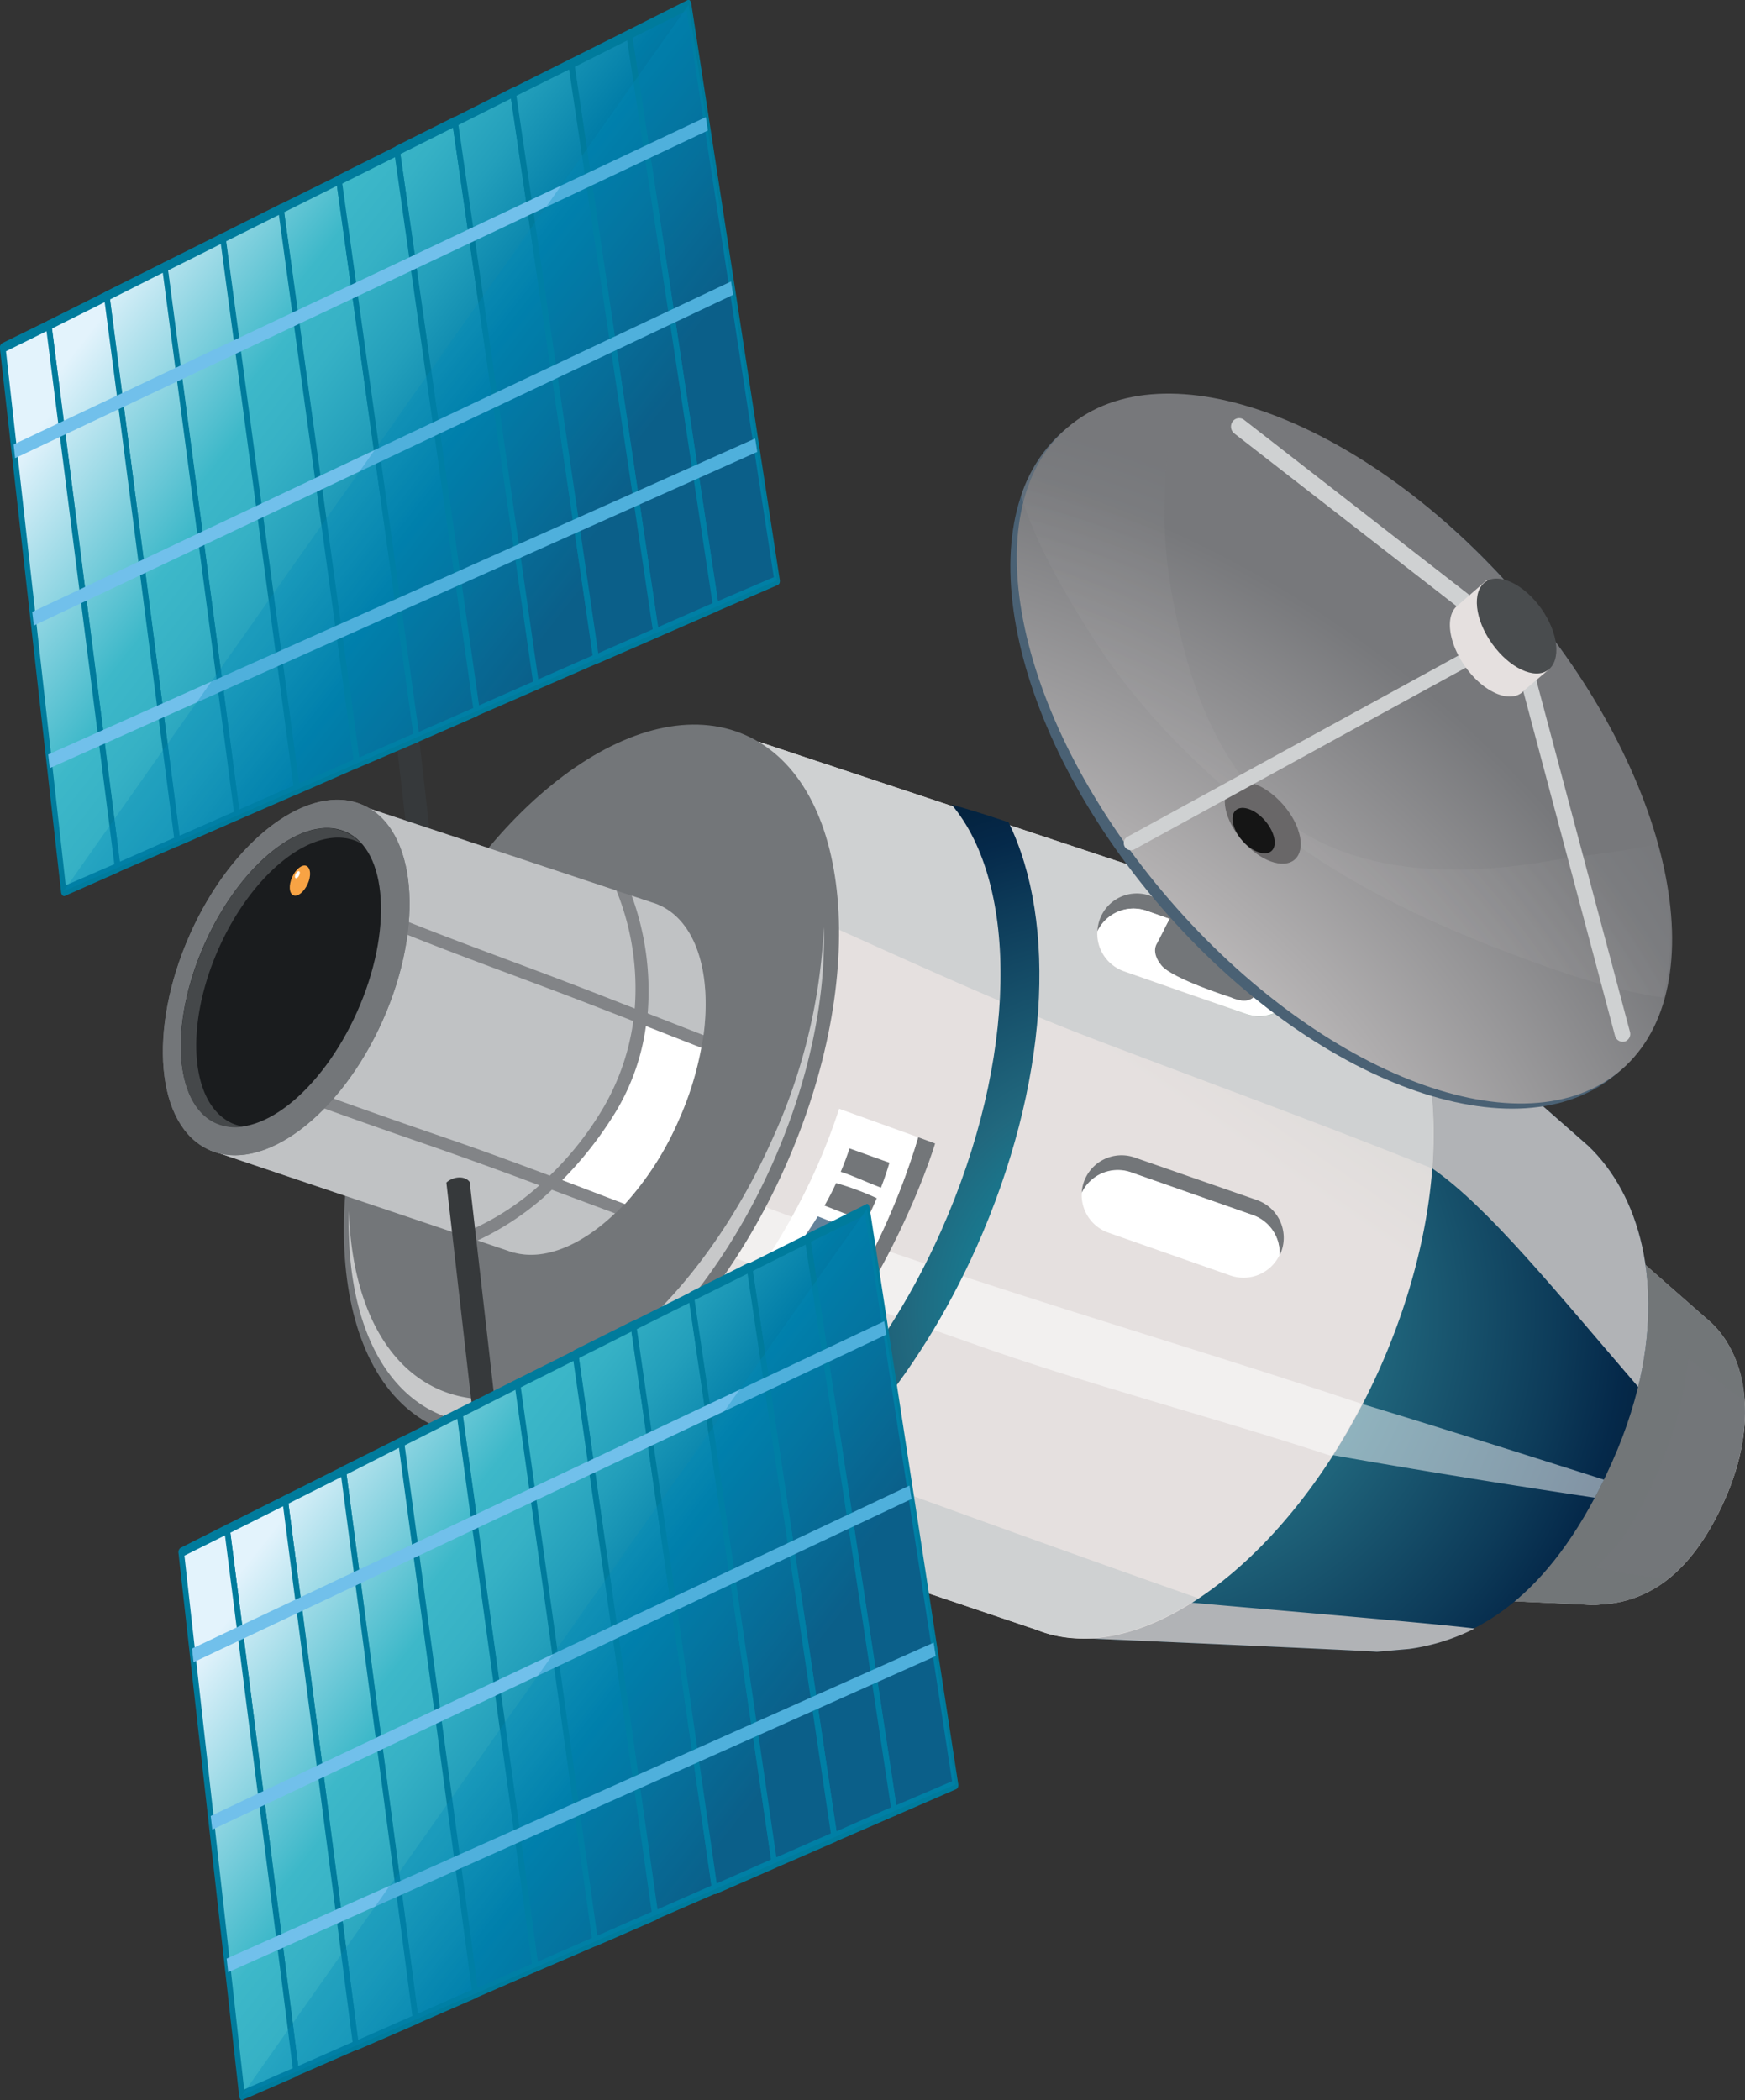 <svg xmlns="http://www.w3.org/2000/svg" xmlns:xlink="http://www.w3.org/1999/xlink" viewBox="0 0 218.56 263.07"><rect x="0" y="0" width="218.56" height="263.07" fill="#333333" stroke="none"/><defs><style>.cls-1{isolation:isolate;}.cls-2{fill:url(#linear-gradient);}.cls-13,.cls-3,.cls-4{fill:#737679;}.cls-4,.cls-7{opacity:0.5;}.cls-13,.cls-39,.cls-4,.cls-41,.cls-6,.cls-9{mix-blend-mode:multiply;}.cls-5{fill:url(#radial-gradient);}.cls-6{fill:#b1b3b6;}.cls-12,.cls-7{fill:#fff;}.cls-11,.cls-7{mix-blend-mode:screen;}.cls-8{fill:url(#linear-gradient-2);}.cls-22,.cls-9{fill:#cfd1d2;}.cls-10{fill:url(#radial-gradient-2);}.cls-11{opacity:0.6;}.cls-14{fill:#648199;}.cls-15{fill:url(#linear-gradient-3);}.cls-16{fill:#4a6174;}.cls-17{fill:url(#radial-gradient-3);}.cls-18{opacity:0.4;mix-blend-mode:color-dodge;fill:url(#radial-gradient-4);}.cls-19{fill:none;}.cls-20{fill:#696768;}.cls-21{fill:#151515;}.cls-23{fill:url(#linear-gradient-4);}.cls-24{fill:#494c4e;}.cls-25{fill:#36393b;}.cls-26{fill:url(#linear-gradient-5);}.cls-27{fill:#007b9c;}.cls-28{fill:url(#linear-gradient-6);}.cls-29{fill:url(#linear-gradient-7);}.cls-30{fill:url(#linear-gradient-8);}.cls-31{fill:url(#linear-gradient-9);}.cls-32{fill:url(#linear-gradient-10);}.cls-33{fill:url(#linear-gradient-11);}.cls-34{fill:url(#linear-gradient-12);}.cls-35{fill:url(#linear-gradient-13);}.cls-36{fill:url(#linear-gradient-14);}.cls-37{fill:url(#linear-gradient-15);}.cls-38{fill:url(#linear-gradient-16);}.cls-40{fill:#71c0eb;}.cls-41{fill:#008bb8;opacity:0.3;}.cls-42{fill:#828487;}.cls-43{fill:#c0c2c4;}.cls-44{fill:#1a1c1e;}.cls-45{fill:#45484a;}.cls-46{fill:#f8a344;}.cls-47{fill:url(#linear-gradient-17);}.cls-48{fill:url(#linear-gradient-18);}.cls-49{fill:url(#linear-gradient-19);}.cls-50{fill:url(#linear-gradient-20);}.cls-51{fill:url(#linear-gradient-21);}.cls-52{fill:url(#linear-gradient-22);}.cls-53{fill:url(#linear-gradient-23);}.cls-54{fill:url(#linear-gradient-24);}.cls-55{fill:url(#linear-gradient-25);}.cls-56{fill:url(#linear-gradient-26);}.cls-57{fill:url(#linear-gradient-27);}.cls-58{fill:url(#linear-gradient-28);}</style><linearGradient id="linear-gradient" x1="167.08" y1="223.03" x2="244.93" y2="109.28" gradientUnits="userSpaceOnUse"><stop offset="0.46" stop-color="#e5e0df"/><stop offset="1" stop-color="#8ca99c"/></linearGradient><radialGradient id="radial-gradient" cx="142.4" cy="164.34" r="103.49" gradientUnits="userSpaceOnUse"><stop offset="0" stop-color="#00a5bc"/><stop offset="0.28" stop-color="#21687e"/><stop offset="0.51" stop-color="#0d3b59"/><stop offset="0.59" stop-color="#05294a"/><stop offset="0.71" stop-color="#031b31"/><stop offset="0.9" stop-color="#01070d"/><stop offset="1"/></radialGradient><linearGradient id="linear-gradient-2" x1="55.57" y1="247.76" x2="230.17" y2="-7.35" xlink:href="#linear-gradient"/><radialGradient id="radial-gradient-2" cx="142.4" cy="164.34" r="103.49" xlink:href="#radial-gradient"/><linearGradient id="linear-gradient-3" x1="137.42" y1="119.63" x2="162.74" y2="119.63" xlink:href="#linear-gradient"/><radialGradient id="radial-gradient-3" cx="-1003.64" cy="342.88" r="137.06" gradientTransform="matrix(-0.94, 0.27, 0.29, 0.95, -949.13, 134.71)" gradientUnits="userSpaceOnUse"><stop offset="0.46" stop-color="#e5e0df"/><stop offset="1" stop-color="#77787b"/></radialGradient><radialGradient id="radial-gradient-4" cx="-991.18" cy="348.19" r="137.06" gradientTransform="matrix(-0.96, 0.29, 0.29, 0.96, -955.12, 140.06)" xlink:href="#radial-gradient-3"/><linearGradient id="linear-gradient-4" x1="-1071" y1="233.94" x2="-1051.24" y2="246.31" gradientTransform="matrix(-0.98, 0.2, 0.2, 0.98, -905.13, 61.13)" xlink:href="#radial-gradient-3"/><linearGradient id="linear-gradient-5" x1="6.5" y1="30.18" x2="86.94" y2="93.64" gradientTransform="translate(-0.7 -0.8) rotate(-0.07)" gradientUnits="userSpaceOnUse"><stop offset="0" stop-color="#e3f3fc"/><stop offset="0.28" stop-color="#3db8c9"/><stop offset="0.36" stop-color="#36b1c5"/><stop offset="0.46" stop-color="#239fbb"/><stop offset="0.58" stop-color="#0581aa"/><stop offset="0.6" stop-color="#007ca7"/><stop offset="0.73" stop-color="#076791"/><stop offset="0.87" stop-color="#0f4d75"/></linearGradient><linearGradient id="linear-gradient-6" x1="4.29" y1="37.7" x2="84.79" y2="101.22" xlink:href="#linear-gradient-5"/><linearGradient id="linear-gradient-7" x1="2.09" y1="45.24" x2="82.65" y2="108.8" xlink:href="#linear-gradient-5"/><linearGradient id="linear-gradient-8" x1="-0.11" y1="52.78" x2="80.52" y2="116.4" xlink:href="#linear-gradient-5"/><linearGradient id="linear-gradient-9" x1="-2.3" y1="60.32" x2="78.4" y2="124" xlink:href="#linear-gradient-5"/><linearGradient id="linear-gradient-10" x1="-4.66" y1="67.3" x2="77.1" y2="131.8" xlink:href="#linear-gradient-5"/><linearGradient id="linear-gradient-11" x1="10.96" y1="15.15" x2="91.26" y2="78.5" xlink:href="#linear-gradient-5"/><linearGradient id="linear-gradient-12" x1="8.73" y1="22.66" x2="89.09" y2="86.07" xlink:href="#linear-gradient-5"/><linearGradient id="linear-gradient-13" x1="20.06" y1="-14.86" x2="100.02" y2="48.22" xlink:href="#linear-gradient-5"/><linearGradient id="linear-gradient-14" x1="17.7" y1="-7.35" x2="97.8" y2="55.85" xlink:href="#linear-gradient-5"/><linearGradient id="linear-gradient-15" x1="13.19" y1="7.64" x2="93.43" y2="70.95" xlink:href="#linear-gradient-5"/><linearGradient id="linear-gradient-16" x1="15.44" y1="0.14" x2="95.61" y2="63.4" xlink:href="#linear-gradient-5"/><linearGradient id="linear-gradient-17" x1="28.67" y1="181.04" x2="109.11" y2="244.5" xlink:href="#linear-gradient-5"/><linearGradient id="linear-gradient-18" x1="26.46" y1="188.56" x2="106.96" y2="252.08" xlink:href="#linear-gradient-5"/><linearGradient id="linear-gradient-19" x1="24.25" y1="196.09" x2="104.82" y2="259.66" xlink:href="#linear-gradient-5"/><linearGradient id="linear-gradient-20" x1="22.06" y1="203.64" x2="102.69" y2="267.25" xlink:href="#linear-gradient-5"/><linearGradient id="linear-gradient-21" x1="19.87" y1="211.18" x2="100.57" y2="274.85" xlink:href="#linear-gradient-5"/><linearGradient id="linear-gradient-22" x1="17.51" y1="218.15" x2="99.26" y2="282.66" xlink:href="#linear-gradient-5"/><linearGradient id="linear-gradient-23" x1="33.13" y1="166.01" x2="113.43" y2="229.36" xlink:href="#linear-gradient-5"/><linearGradient id="linear-gradient-24" x1="30.89" y1="173.52" x2="111.26" y2="236.93" xlink:href="#linear-gradient-5"/><linearGradient id="linear-gradient-25" x1="42.23" y1="136" x2="122.19" y2="199.08" xlink:href="#linear-gradient-5"/><linearGradient id="linear-gradient-26" x1="39.86" y1="143.51" x2="119.97" y2="206.71" xlink:href="#linear-gradient-5"/><linearGradient id="linear-gradient-27" x1="35.36" y1="158.5" x2="115.6" y2="221.81" xlink:href="#linear-gradient-5"/><linearGradient id="linear-gradient-28" x1="37.61" y1="151" x2="117.78" y2="214.26" xlink:href="#linear-gradient-5"/></defs><title>Asset 1satellite</title><g class="cls-1"><g id="Layer_2" data-name="Layer 2"><g id="Layer_1-2" data-name="Layer 1"><path class="cls-2" d="M214.37,165.73c-.18-.17-15.32-13.44-15.32-13.44l-13.27,6-7.71,41.77s21.3.94,21.49,1l.07,0,2.24-.2c5.13-.76,10.15-4,14.16-13C220.26,178.36,218.83,170,214.37,165.73Z"/><path class="cls-3" d="M214.37,165.73c-.18-.17-15.32-13.44-15.32-13.44l-13.27,6-7.71,41.77s21.3.94,21.49,1l.07,0,2.24-.2c5.13-.76,10.15-4,14.16-13C220.26,178.36,218.83,170,214.37,165.73Z"/><path class="cls-4" d="M204.53,190.67c4.8-8.64,8-18,6.76-27.65l-12.24-10.73-13.27,6-7.71,41.77s10,.44,16.34.74C198,198.23,202.39,194.5,204.53,190.67Z"/><path class="cls-4" d="M207.53,167.17c3.62,2.87,7.35,5.59,11,8.43a14.69,14.69,0,0,0-4.14-9.87c-.18-.17-15.32-13.44-15.32-13.44l-6.51,2.94C197.59,159.15,202.53,163.19,207.53,167.17Z"/><path class="cls-4" d="M179.57,192l-1.5,8.08s21.3.94,21.49,1l.07,0,2.24-.2a14.55,14.55,0,0,0,7-3C199,196.48,189.3,194.08,179.57,192Z"/><path class="cls-5" d="M198.94,143.55c-.32-.3-27.49-24.11-27.49-24.11L147.66,130.2l-13.83,74.93s38.2,1.68,38.54,1.78l.12,0,4-.35c9.2-1.37,18.21-7.25,25.4-23.36C209.51,166.2,206.93,151.19,198.94,143.55Z"/><path class="cls-6" d="M179.37,146.35c7,4.82,15.45,15.36,25.81,27.38,3.15-13,.23-24-6.24-30.18-.32-.3-27.49-24.11-27.49-24.11L147.66,130.2l-.59,3.18C152.27,138.3,172.81,141.81,179.37,146.35Z"/><path class="cls-7" d="M170.59,175.86c-6.8-2.06-11.26-3.94-18.12-5.81a94.11,94.11,0,0,1-11.5-3.6L139,177c20.15,4.08,40.41,7.57,60.74,10.61.39-.73.77-1.48,1.15-2.26C191.56,182.39,180,178.71,170.59,175.86Z"/><path class="cls-6" d="M145,200.35c-3.6-.37-11.17,4.78-11.17,4.78s38.2,1.68,38.54,1.78l.12,0,4-.35A26.14,26.14,0,0,0,184.7,204C177.85,203.15,151.08,201,145,200.35Z"/><path class="cls-8" d="M167.89,117.21a16,16,0,0,0-1.75-.64h0L95,92.91l1.58,3.92-41.81,82,75.11,25.35a14.17,14.17,0,0,0,1.43.49l.17.05h0c13.25,3.56,31.24-10.68,41.34-33.32C183.46,147.43,181.27,123.18,167.89,117.21Z"/><path class="cls-9" d="M89.92,109.81c15.73,6.64,31.05,14.22,47,20.32,14.15,5.4,28.39,10.57,42.43,16.22,1.07-14-2.9-25.31-11.48-29.14a16,16,0,0,0-1.75-.64h0L95,92.91l1.58,3.92Z"/><path class="cls-9" d="M60.46,167.57,54.73,178.8l75.11,25.35a14.17,14.17,0,0,0,1.43.49l.17.05h0c5.68,1.52,12.22-.22,18.64-4.49C120.09,189.65,90.28,178.58,60.46,167.57Z"/><path class="cls-7" d="M73.54,141.93l-3.26,6.38C86.7,156.16,104,162,121.12,168.07c15,5.38,30.55,9.34,45.71,14.34,1.32-2.07,2.58-4.26,3.76-6.55C138.08,165,104.74,156.23,73.54,141.93Z"/><path class="cls-10" d="M126.32,103c-2.36-.78-4.73-1.55-7.13-2.21,8.45,10,8.31,31.82-1.35,53.48-7.88,17.67-20.37,30.92-31.91,35.21l6.37,2.38c11.33-6.1,22.51-18.9,30-35.62C131.39,135.8,132.47,115.58,126.32,103Z"/><path class="cls-3" d="M98.3,146.26C87.62,170.2,68.11,184.77,54.73,178.8s-15.57-30.22-4.89-54.16S80,86.14,93.41,92.1,109,122.32,98.3,146.26Z"/><g class="cls-11"><path class="cls-12" d="M96.71,142.75c-10.26,23-29,37-41.84,31.25-7-3.15-10.85-11.57-11.17-22.32-.37,12.22,3.46,22,11.17,25.41,12.85,5.74,31.58-8.25,41.84-31.24,4.63-10.39,6.74-20.83,6.47-29.7A71.93,71.93,0,0,1,96.71,142.75Z"/></g><path class="cls-13" d="M88.34,141.78c-6.28,14.08-17.76,22.65-25.63,19.14s-9.16-17.78-2.88-31.86,17.76-22.66,25.63-19.15S94.63,127.69,88.34,141.78Z"/><path class="cls-3" d="M115,142.46c-1.9,6.51-8.59,25.62-25,39.5L79,177.39c-1.25,1.09-2,1.67-2,1.67l12.9,5.41c20.13-17,27.22-41.23,27.22-41.23Z"/><path class="cls-12" d="M115,142.46l-9.9-3.57c-6.45,20-20.78,33.9-26,38.5L89.92,182C106.38,168.08,113.07,149,115,142.46Z"/><path class="cls-13" d="M109.82,148.57l.52.21c.5-1.3.85-2.39,1.06-3.13l-5-1.79c-.33,1-.7,2-1.1,2.93C106.87,147.28,108.32,148,109.82,148.57Z"/><path class="cls-13" d="M107.71,152.67l.8.25c.5-1,.93-1.95,1.3-2.83a34.56,34.56,0,0,0-5.09-1.89c-.45,1-.94,1.92-1.45,2.82C104.74,151.59,106.2,152.2,107.71,152.67Z"/><path class="cls-14" d="M106,157.22c.64-1,1.21-1.95,1.73-2.89-.4-.13-.81-.25-1.21-.39-1.38-.48-2.73-1.05-4.09-1.57-.63,1-1.27,2-1.92,2.85C102.38,155.85,104.22,156.51,106,157.22Z"/><path class="cls-15" d="M140.77,121.67a5,5,0,0,1-3.07-6.38h0a5,5,0,0,1,6.39-3.07l15.29,5.37a5,5,0,0,1,3.07,6.38h0a5,5,0,0,1-6.39,3.07Z"/><path class="cls-3" d="M159.38,117.59l-15.29-5.37a4.94,4.94,0,0,0-6.64,4.44,5,5,0,0,1,6.16-2.57l15.29,5.37a5,5,0,0,1,3.32,5,3.81,3.81,0,0,0,.23-.5A5,5,0,0,0,159.38,117.59Z"/><path class="cls-12" d="M158.9,119.46l-15.29-5.37a5,5,0,0,0-6.16,2.57,5,5,0,0,0,3.32,5L156.06,127a5,5,0,0,0,6.16-2.57A5,5,0,0,0,158.9,119.46Z"/><path class="cls-3" d="M150.08,108.19l-5.17,10s-.81,1.07.57,2.75,8.7,4,8.7,4,2.29,1.13,3.18-.47,4.87-10.66,4.87-10.66Z"/><path class="cls-13" d="M152.33,122.87c1,.88,2.07,1.69,3.11,2.43a1.79,1.79,0,0,0,1.92-.83c.89-1.6,4.87-10.66,4.87-10.66l-12.15-5.62-4.28,8.29A41.32,41.32,0,0,0,152.33,122.87Z"/><path class="cls-16" d="M145.4,113.6c19.15,22.21,44.74,31.54,57.16,20.84s6.95-37.4-12.2-59.61S145.61,43.29,133.2,54,126.24,91.38,145.4,113.6Z"/><path class="cls-17" d="M146.45,112.69C165.6,134.9,191,144.44,203.08,134S209.51,97,190.36,74.83s-44.51-31.74-56.64-21.29S127.3,90.48,146.45,112.69Z"/><path class="cls-18" d="M190.52,119.94c-10.49-3.88-21-8.76-30-15.5S143,89.52,136.88,79.88c-3.47-5.45-7-11.44-9-17.77A18.24,18.24,0,0,1,133.2,54c3.77-3.25,8.76-4.64,14.41-4.39a58.75,58.75,0,0,0-.76,25.19c1.93,10.5,5.71,22.15,14.92,28.56s21.6,6.32,32.27,4.49c4.07-.7,8.93-1.06,13.47-2.14,1.93,7.14,2.22,13.78.76,19.24C202.05,124.08,195.71,121.87,190.52,119.94Z"/><path class="cls-19" d="M150.18,113.69c12.75,14.78,29.78,21,38,13.87s4.62-24.88-8.12-39.66-29.77-21-38-13.86S137.44,98.91,150.18,113.69Z"/><path class="cls-20" d="M155.58,105.28c2.2,2.56,5.14,3.63,6.57,2.4s.8-4.3-1.41-6.85-5.14-3.63-6.57-2.4S153.37,102.73,155.58,105.28Z"/><path class="cls-21" d="M155.58,105.28c1.22,1.42,2.85,2,3.65,1.34s.44-2.39-.78-3.81-2.86-2-3.65-1.33S154.35,103.87,155.58,105.28Z"/><path class="cls-22" d="M203.51,130.47a1,1,0,0,0,.65-1.18L192.51,85.53a1,1,0,1,0-1.87.5l11.65,43.76a1,1,0,0,0,1.19.68Z"/><path class="cls-22" d="M183.58,76.29a1,1,0,0,0,.53-.37,1.08,1.08,0,0,0-.21-1.49L155.84,52.61a1,1,0,0,0-1.46.2,1.09,1.09,0,0,0,.22,1.49l28.06,21.81A1,1,0,0,0,183.58,76.29Z"/><path class="cls-22" d="M141.12,104.87,184.71,81a1,1,0,0,1,.64.57,1.4,1.4,0,0,1,0,1.1L142,106.44a.9.9,0,0,1-.86-1.57Z"/><path class="cls-23" d="M182.65,75.78l3.58-3.12,7.67,11.28-3,2.54h0a3.15,3.15,0,0,1-.38.35c-1.7,1.21-4.85-.27-7-3.32S180.94,77,182.65,75.78Z"/><path class="cls-24" d="M186.88,80.63c2.17,3.05,5.32,4.53,7,3.31s1.32-4.67-.85-7.72-5.32-4.54-7-3.32S184.7,77.58,186.88,80.63Z"/><path class="cls-3" d="M157.43,150.33,142.13,145a5,5,0,0,0-6.38,3.07,4.8,4.8,0,0,0-.26,1.38,5,5,0,0,1,6.16-2.57l15.29,5.37a5,5,0,0,1,3.32,5,4.52,4.52,0,0,0,.23-.5A5,5,0,0,0,157.43,150.33Z"/><path class="cls-12" d="M156.94,152.21l-15.29-5.37a5,5,0,0,0-6.16,2.57,5,5,0,0,0,3.32,5l15.3,5.37a5,5,0,0,0,6.15-2.57A5,5,0,0,0,156.94,152.21Z"/><path class="cls-25" d="M51.19,103.69c.89.36,1.78.77,2.7,1.1L48,52.8a1.45,1.45,0,1,0-2.89.32l5.77,50.52A.67.67,0,0,1,51.19,103.69Z"/><path class="cls-26" d="M35.19,26.17c2.08,15.18,6.89,50.29,9.51,69.45l7.5-3.26c-2.69-19.25-7.64-54.73-9.74-69.83Z"/><path class="cls-27" d="M44.7,96.22a.29.29,0,0,1-.18-.08.7.7,0,0,1-.16-.38L34.85,26.31a.71.71,0,0,1,.24-.72L42.36,22a.21.21,0,0,1,.27.06.61.61,0,0,1,.17.38l9.74,69.83a.7.7,0,0,1-.26.72L44.79,96.2A.15.15,0,0,1,44.7,96.22ZM35.6,26.58,45,94.89l6.81-3L42.2,23.28Z"/><path class="cls-28" d="M27.91,29.81c2.06,15.27,6.73,50,9.3,69.08l7.49-3.27c-2.62-19.16-7.43-54.27-9.51-69.45Z"/><path class="cls-27" d="M37.21,99.49A.24.24,0,0,1,37,99.4a.67.67,0,0,1-.16-.38c-2.57-19.08-7.24-53.81-9.3-69.08a.69.69,0,0,1,.25-.7l7.27-3.65a.24.24,0,0,1,.27.06.64.64,0,0,1,.17.38L45,95.49a.69.69,0,0,1-.25.71L37.3,99.47ZM28.33,30.22c2.07,15.38,6.59,49,9.14,67.94l6.81-3L34.93,26.92Z"/><path class="cls-29" d="M20.64,33.45l9.08,68.7,7.49-3.26C34.64,79.8,30,45.08,27.91,29.81Z"/><path class="cls-27" d="M29.72,102.75a.23.23,0,0,1-.18-.09.6.6,0,0,1-.16-.37l-1.12-8.45c-2.57-19.48-6.21-47-8-60.26a.71.71,0,0,1,.24-.7l7.28-3.64a.22.22,0,0,1,.27.05.83.83,0,0,1,.17.39c2,15.26,6.72,50,9.29,69.07a.72.72,0,0,1-.25.72l-7.49,3.26A.15.15,0,0,1,29.72,102.75ZM21.06,33.87c1.77,13.47,5.34,40.49,7.88,59.7l1,7.85,6.81-3C34.24,79.51,29.73,46,27.66,30.56Z"/><path class="cls-30" d="M13.37,37.09c2,15.42,6.4,49.41,8.86,68.33l7.49-3.27-9.08-68.7Z"/><path class="cls-27" d="M22.23,106a.26.26,0,0,1-.19-.09.69.69,0,0,1-.15-.38l-.67-5.14C18.7,81,14.85,51.33,13,37.22a.7.7,0,0,1,.24-.7l7.27-3.64a.22.22,0,0,1,.28.06.67.67,0,0,1,.16.38c1.76,13.33,5.42,41,8,60.48L30.06,102a.7.7,0,0,1-.25.71L22.31,106ZM13.78,37.51C15.63,51.83,19.41,81,21.9,100.16l.59,4.53,6.81-3-1-7.66c-2.54-19.19-6.12-46.31-7.91-59.86Z"/><path class="cls-31" d="M6.09,40.74c2,15.49,6.25,49.11,8.65,67.95l7.49-3.27c-2.46-18.92-6.86-52.91-8.86-68.33Z"/><path class="cls-27" d="M14.74,109.28a.26.26,0,0,1-.19-.09.67.67,0,0,1-.16-.38C12,90,7.72,56.35,5.75,40.87a.71.71,0,0,1,.24-.7l7.28-3.65a.24.24,0,0,1,.28.06.67.67,0,0,1,.16.39C15.53,51,19.36,80.58,21.88,100l.69,5.27a.68.68,0,0,1-.26.71l-7.49,3.26A.13.13,0,0,1,14.74,109.28ZM6.5,41.16c2,15.55,6.12,48.07,8.5,66.79l6.81-3-.61-4.7C18.72,81.13,15,52.16,13.11,37.85Z"/><path class="cls-32" d="M.35,43.61l7.61,68,6.78-3c-2.4-18.84-6.68-52.46-8.65-67.95Z"/><path class="cls-27" d="M8,112.24a.26.26,0,0,1-.19-.09.73.73,0,0,1-.16-.4L0,43.73A.7.7,0,0,1,.25,43L6,40.17a.23.23,0,0,1,.28,0,.73.73,0,0,1,.16.39c2,15.49,6.25,49.11,8.65,68a.67.67,0,0,1-.26.7l-6.78,3ZM.75,44,8.23,110.9l6.09-2.65C11.94,89.57,7.81,57.09,5.83,41.49Z"/><path class="cls-33" d="M49.73,18.88c2.13,15,7.22,50.88,10,70.21l7.49-3.26L57,15.24Z"/><path class="cls-27" d="M59.69,89.69a.24.24,0,0,1-.18-.09.64.64,0,0,1-.16-.37L49.39,19a.7.7,0,0,1,.24-.72l7.27-3.64a.22.22,0,0,1,.27.06.71.71,0,0,1,.17.37L67.52,85.68a.68.68,0,0,1-.25.72l-7.5,3.27ZM50.15,19.3,60,88.36l6.81-3L56.74,16Z"/><path class="cls-34" d="M42.46,22.53c2.1,15.1,7,50.58,9.74,69.83l7.49-3.27c-2.74-19.33-7.83-55.2-10-70.21Z"/><path class="cls-27" d="M52.2,93a.26.26,0,0,1-.19-.09.74.74,0,0,1-.16-.37L42.12,22.66a.69.69,0,0,1,.24-.71l7.27-3.64a.21.21,0,0,1,.27.06.64.64,0,0,1,.17.37L60,89a.7.7,0,0,1-.26.72l-7.49,3.27Zm-9.33-70,9.58,68.69,6.82-3-9.8-69Z"/><polygon class="cls-35" points="97.31 72.69 86.24 0.6 78.8 4.33 89.67 76.03 97.31 72.69"/><path class="cls-27" d="M89.67,76.62c-.16,0-.3-.18-.34-.45L78.46,4.48a.72.72,0,0,1,.24-.73L86.14,0a.24.24,0,0,1,.27.06.71.71,0,0,1,.17.37L97.65,72.54a1,1,0,0,1,0,.46.46.46,0,0,1-.21.27L89.75,76.6A.13.13,0,0,1,89.67,76.62ZM79.22,4.74,89.92,75.3l7-3L86,1.34Z"/><path class="cls-36" d="M78.8,4.33,71.53,8,82.17,79.29,89.67,76Z"/><path class="cls-27" d="M82.17,79.89c-.16,0-.3-.18-.34-.45L71.19,8.11a.71.71,0,0,1,.24-.72L78.7,3.75a.24.24,0,0,1,.27.06.71.71,0,0,1,.17.37L90,75.88a1.13,1.13,0,0,1,0,.45.44.44,0,0,1-.22.27l-7.49,3.27ZM72,8.37,82.42,78.56l6.82-3L78.55,5.07Z"/><path class="cls-37" d="M57,15.24,67.18,85.83l7.5-3.27c-2.87-19.5-8.25-56.17-10.42-71Z"/><path class="cls-27" d="M67.18,86.42a.29.29,0,0,1-.18-.08.74.74,0,0,1-.16-.37L56.66,15.39a.71.71,0,0,1,.24-.72L64.16,11a.22.22,0,0,1,.28.06.64.64,0,0,1,.16.37L75,82.41c0,.32-.07.65-.26.73L67.27,86.4A.15.15,0,0,1,67.18,86.42ZM57.42,15.66l10,69.44,6.81-3L64,12.35Z"/><path class="cls-38" d="M64.26,11.6c2.17,14.79,7.55,51.46,10.42,71l7.49-3.27L71.53,8Z"/><path class="cls-27" d="M74.68,83.16a.23.23,0,0,1-.18-.09.64.64,0,0,1-.16-.37L63.92,11.75a.73.73,0,0,1,.24-.72l7.27-3.64a.23.23,0,0,1,.27.05.64.64,0,0,1,.17.38L82.51,79.14a1,1,0,0,1,0,.46.46.46,0,0,1-.21.27l-7.5,3.27ZM64.68,12,74.93,81.83l6.82-3L71.28,8.71Z"/><g class="cls-39"><polygon class="cls-40" points="6.04 94.51 6.23 96.22 94.84 56.61 94.58 54.93 6.04 94.51"/><polygon class="cls-40" points="91.56 35.26 4.04 76.65 4.24 78.36 91.82 36.93 91.56 35.26"/><polygon class="cls-40" points="88.4 14.67 1.7 55.68 1.89 57.39 88.66 16.35 88.4 14.67"/></g><polygon class="cls-41" points="86.24 0.6 97.31 72.69 7.96 111.64 86.24 0.6"/><path class="cls-42" d="M82.57,113.38a6.45,6.45,0,0,0-.87-.32h0L46.26,101.28l.78,2L26.22,144.05l37.41,12.63c.23.09.47.17.71.24l.08,0h0C71,158.72,80,151.62,85,140.35,90.33,128.43,89.24,116.35,82.57,113.38Z"/><path class="cls-43" d="M72.57,123.63c2.31.89,4.62,1.8,6.93,2.7a32.68,32.68,0,0,0-2.29-14.77L46.26,101.28l.78,2-4.4,8.63C52.41,116.27,62.57,119.77,72.57,123.63Z"/><path class="cls-43" d="M82.57,113.38a6.45,6.45,0,0,0-.87-.32h0l-2.58-.86v0a34.77,34.77,0,0,1,2,14.74c2.33.91,4.66,1.83,7,2.73C89.14,121.93,87.21,115.45,82.57,113.38Z"/><path class="cls-43" d="M68.86,147.27a39.87,39.87,0,0,0,6.75-8.58,29.53,29.53,0,0,0,3.71-10.78c-2.85-1.11-5.7-2.22-8.56-3.31-9.65-3.66-19.42-7.1-28.83-11.35L31.5,133.7c2.72,1,5.37,2.14,8.06,3.11q7.86,2.85,15.76,5.56C59.87,143.92,64.37,145.58,68.86,147.27Z"/><path class="cls-12" d="M80.9,128.53A28.1,28.1,0,0,1,77,139.47a47,47,0,0,1-6.58,8.36l7.85,3A38.43,38.43,0,0,0,85,140.35a40,40,0,0,0,2.84-9.1Z"/><path class="cls-43" d="M67.56,148.48c-4.68-1.75-9.36-3.46-14.07-5.09q-7.92-2.73-15.78-5.59c-2.33-.85-4.61-1.84-6.94-2.67l-4.55,8.92L57.6,154.64A32.7,32.7,0,0,0,67.56,148.48Z"/><path class="cls-43" d="M59.82,155.39l3.81,1.29c.23.09.47.17.71.24l.08,0h0c3.82,1,8.42-.93,12.6-4.93l-7.9-2.95A35.05,35.05,0,0,1,59.82,155.39Z"/><path class="cls-3" d="M47.92,127.85c-5.32,11.92-15,19.17-21.7,16.2s-7.75-15.05-2.43-27,15-19.18,21.69-16.2S53.24,115.92,47.92,127.85Z"/><path class="cls-3" d="M47.92,127.85c-5.32,11.92-15,19.17-21.7,16.2s-7.75-15.05-2.43-27,15-19.18,21.69-16.2S53.24,115.92,47.92,127.85Z"/><path class="cls-44" d="M44.74,126.72c-4.49,10.06-12.4,16.31-17.68,13.95s-5.91-12.41-1.42-22.47,12.4-16.3,17.67-14S49.22,116.67,44.74,126.72Z"/><path class="cls-45" d="M27.4,118.79c4.34-9.73,12.13-15.71,17.41-13.35.15.06.28.16.42.23a5.93,5.93,0,0,0-1.92-1.42c-5.27-2.35-13.19,3.9-17.67,14s-3.85,20.12,1.42,22.47a6.14,6.14,0,0,0,3.44.41,6.33,6.33,0,0,1-1.41-.41C23.81,138.32,23.06,128.53,27.4,118.79Z"/><path class="cls-46" d="M38.53,110.74c-.46,1-1.26,1.65-1.79,1.41s-.6-1.26-.15-2.27,1.26-1.65,1.79-1.41S39,109.72,38.53,110.74Z"/><path class="cls-12" d="M37.46,109.67c-.11.24-.3.39-.42.34s-.14-.3,0-.54.3-.39.43-.33S37.57,109.43,37.46,109.67Z"/><path class="cls-25" d="M69.15,238.35,58.83,148.07c-.61-.85-2.12-.69-2.92.07l10.34,90.54A1.47,1.47,0,0,0,67.7,240h.16A1.47,1.47,0,0,0,69.15,238.35Z"/><path class="cls-47" d="M57.54,177c2.08,15.19,6.89,50.29,9.51,69.46l7.49-3.27c-2.68-19.25-7.63-54.73-9.73-69.83Z"/><path class="cls-27" d="M67.05,247.05a.24.24,0,0,1-.18-.08.7.7,0,0,1-.16-.38L57.2,177.14a.69.69,0,0,1,.24-.71l7.27-3.65a.24.24,0,0,1,.27.06.61.61,0,0,1,.17.38l9.74,69.83a.7.7,0,0,1-.26.72L67.14,247ZM58,177.42l9.36,68.31,6.82-3-9.58-68.65Z"/><path class="cls-48" d="M50.26,180.64c2.06,15.27,6.73,50,9.3,69.08l7.49-3.26c-2.62-19.17-7.43-54.27-9.51-69.46Z"/><path class="cls-27" d="M59.56,250.32a.24.24,0,0,1-.18-.09.67.67,0,0,1-.16-.37C56.65,230.77,52,196,49.92,180.78a.72.72,0,0,1,.25-.71l7.27-3.64a.22.22,0,0,1,.27,0,.64.64,0,0,1,.17.38l9.51,69.46a.7.7,0,0,1-.25.72l-7.49,3.26A.15.15,0,0,1,59.56,250.32Zm-8.88-69.26C52.75,196.43,57.27,230,59.82,249l6.81-3-9.35-68.27Z"/><path class="cls-49" d="M43,184.28c2,15.35,6.57,49.7,9.08,68.71l7.49-3.27c-2.57-19.09-7.24-53.81-9.3-69.08Z"/><path class="cls-27" d="M52.07,253.59a.23.23,0,0,1-.18-.09.63.63,0,0,1-.16-.38l-1.12-8.45c-2.57-19.48-6.21-47-8-60.25a.73.73,0,0,1,.24-.71l7.28-3.64a.22.22,0,0,1,.27.05.83.83,0,0,1,.17.39c2,15.27,6.72,50,9.29,69.08a.71.71,0,0,1-.25.71l-7.49,3.27ZM43.41,184.7c1.77,13.47,5.34,40.49,7.88,59.71l1,7.85,6.81-3c-2.55-18.95-7.06-52.48-9.13-67.9Z"/><path class="cls-50" d="M35.72,187.93c2,15.42,6.4,49.4,8.86,68.32L52.07,253c-2.51-19-7-53.36-9.08-68.71Z"/><path class="cls-27" d="M44.58,256.85a.26.26,0,0,1-.19-.09.66.66,0,0,1-.15-.38l-.67-5.13c-2.52-19.44-6.37-49.08-8.19-63.19a.71.71,0,0,1,.24-.71l7.27-3.64a.22.22,0,0,1,.28.06.67.67,0,0,1,.16.38c1.76,13.33,5.42,41,8,60.48l1.09,8.22a.72.72,0,0,1-.25.72l-7.5,3.26A.11.11,0,0,1,44.58,256.85Zm-8.45-68.5C38,202.66,41.76,231.8,44.25,251l.59,4.53,6.81-3-1-7.66c-2.54-19.19-6.12-46.3-7.91-59.85Z"/><path class="cls-51" d="M28.44,191.57c2,15.49,6.25,49.11,8.65,67.95l7.49-3.27c-2.46-18.92-6.86-52.9-8.86-68.32Z"/><path class="cls-27" d="M37.09,260.12a.26.26,0,0,1-.19-.09.73.73,0,0,1-.16-.38c-2.39-18.84-6.67-52.46-8.64-67.95a.71.71,0,0,1,.24-.7l7.28-3.65a.25.25,0,0,1,.28.06.73.73,0,0,1,.16.39c1.82,14.07,5.65,43.62,8.18,63l.68,5.27a.68.68,0,0,1-.26.71l-7.49,3.27ZM28.85,192c2,15.55,6.12,48.07,8.5,66.8l6.81-3-.61-4.71C41.07,232,37.31,203,35.46,188.68Z"/><path class="cls-52" d="M22.7,194.45l7.61,68,6.78-3c-2.4-18.84-6.68-52.46-8.65-67.95Z"/><path class="cls-27" d="M30.31,263.07a.25.25,0,0,1-.19-.09.73.73,0,0,1-.16-.39l-7.6-68a.71.71,0,0,1,.24-.69L28.34,191a.22.22,0,0,1,.28.06.67.67,0,0,1,.16.38c2,15.49,6.25,49.12,8.65,67.95a.68.68,0,0,1-.26.71l-6.78,2.95A.12.12,0,0,1,30.31,263.07Zm-7.21-68.2,7.48,66.87,6.09-2.66c-2.37-18.68-6.51-51.16-8.49-66.75Z"/><path class="cls-53" d="M72.08,169.72c2.13,15,7.22,50.87,10,70.2l7.49-3.26c-2.8-19.42-8-55.69-10.18-70.58Z"/><path class="cls-27" d="M82,240.52a.27.27,0,0,1-.18-.08.7.7,0,0,1-.16-.38l-10-70.2a.71.71,0,0,1,.24-.72l7.27-3.64a.24.24,0,0,1,.27.06.75.75,0,0,1,.17.37l10.18,70.59a.69.69,0,0,1-.25.72l-7.49,3.26A.15.15,0,0,1,82,240.52ZM72.5,170.13l9.8,69.07,6.81-3-10-69.4Z"/><path class="cls-54" d="M64.81,173.36c2.1,15.1,7,50.58,9.73,69.83l7.5-3.27c-2.74-19.33-7.83-55.2-10-70.2Z"/><path class="cls-27" d="M74.54,243.79a.26.26,0,0,1-.18-.09.63.63,0,0,1-.15-.37L64.47,173.5a.71.71,0,0,1,.24-.72L72,169.14a.24.24,0,0,1,.27.06.61.61,0,0,1,.17.38l10,70.2a.72.72,0,0,1-.25.72l-7.5,3.27Zm-9.31-70,9.57,68.69,6.82-3-9.8-69Z"/><polygon class="cls-55" points="119.66 223.53 108.59 151.43 101.15 155.16 112.02 226.86 119.66 223.53"/><path class="cls-27" d="M112,227.46c-.16,0-.3-.18-.34-.45l-10.87-71.7a.7.7,0,0,1,.24-.72l7.44-3.73a.22.22,0,0,1,.27,0,.71.71,0,0,1,.17.37L120,223.37a1,1,0,0,1,0,.46.46.46,0,0,1-.21.28l-7.65,3.33Zm-10.45-71.89,10.7,70.56,7-3-10.89-70.92Z"/><path class="cls-56" d="M101.15,155.16l-7.27,3.64,10.64,71.32,7.5-3.26Z"/><path class="cls-27" d="M104.52,230.72c-.16,0-.3-.18-.34-.45L93.54,159a.72.72,0,0,1,.24-.73l7.27-3.63a.22.22,0,0,1,.27,0,.64.64,0,0,1,.16.37l10.88,71.7a1,1,0,0,1,0,.45.47.47,0,0,1-.22.28l-7.49,3.26A.15.15,0,0,1,104.52,230.72ZM94.3,159.21l10.47,70.19,6.82-3L100.9,155.91Z"/><path class="cls-57" d="M79.35,166.08c2.15,14.89,7.38,51.16,10.18,70.58l7.5-3.27c-2.87-19.5-8.25-56.17-10.42-70.95Z"/><path class="cls-27" d="M89.53,237.26a.26.26,0,0,1-.18-.09.71.71,0,0,1-.16-.37L79,166.22a.71.71,0,0,1,.24-.72l7.27-3.64a.24.24,0,0,1,.27.06.64.64,0,0,1,.16.37l10.42,71a.7.7,0,0,1-.26.72l-7.49,3.27Zm-9.76-70.77,10,69.44,6.81-3L86.36,163.19Z"/><path class="cls-58" d="M86.61,162.44c2.17,14.78,7.55,51.45,10.42,70.95l7.49-3.27L93.88,158.8Z"/><path class="cls-27" d="M97,234a.25.25,0,0,1-.18-.08.7.7,0,0,1-.16-.37l-10.42-71a.71.71,0,0,1,.25-.72l7.26-3.64a.24.24,0,0,1,.27.06.58.58,0,0,1,.17.37L104.86,230a1,1,0,0,1,0,.45.41.41,0,0,1-.21.27L97.11,234ZM87,162.85l10.24,69.81,6.82-3L93.63,159.55Z"/><g class="cls-39"><polygon class="cls-40" points="28.39 245.34 28.58 247.05 117.19 207.45 116.93 205.77 28.39 245.34"/><polygon class="cls-40" points="113.91 186.09 26.39 227.48 26.59 229.19 114.17 187.77 113.91 186.09"/><polygon class="cls-40" points="110.75 165.51 24.05 206.51 24.24 208.22 111.01 167.18 110.75 165.51"/></g><polygon class="cls-41" points="108.59 151.43 119.66 223.53 30.31 262.47 108.59 151.43"/></g></g></g></svg>